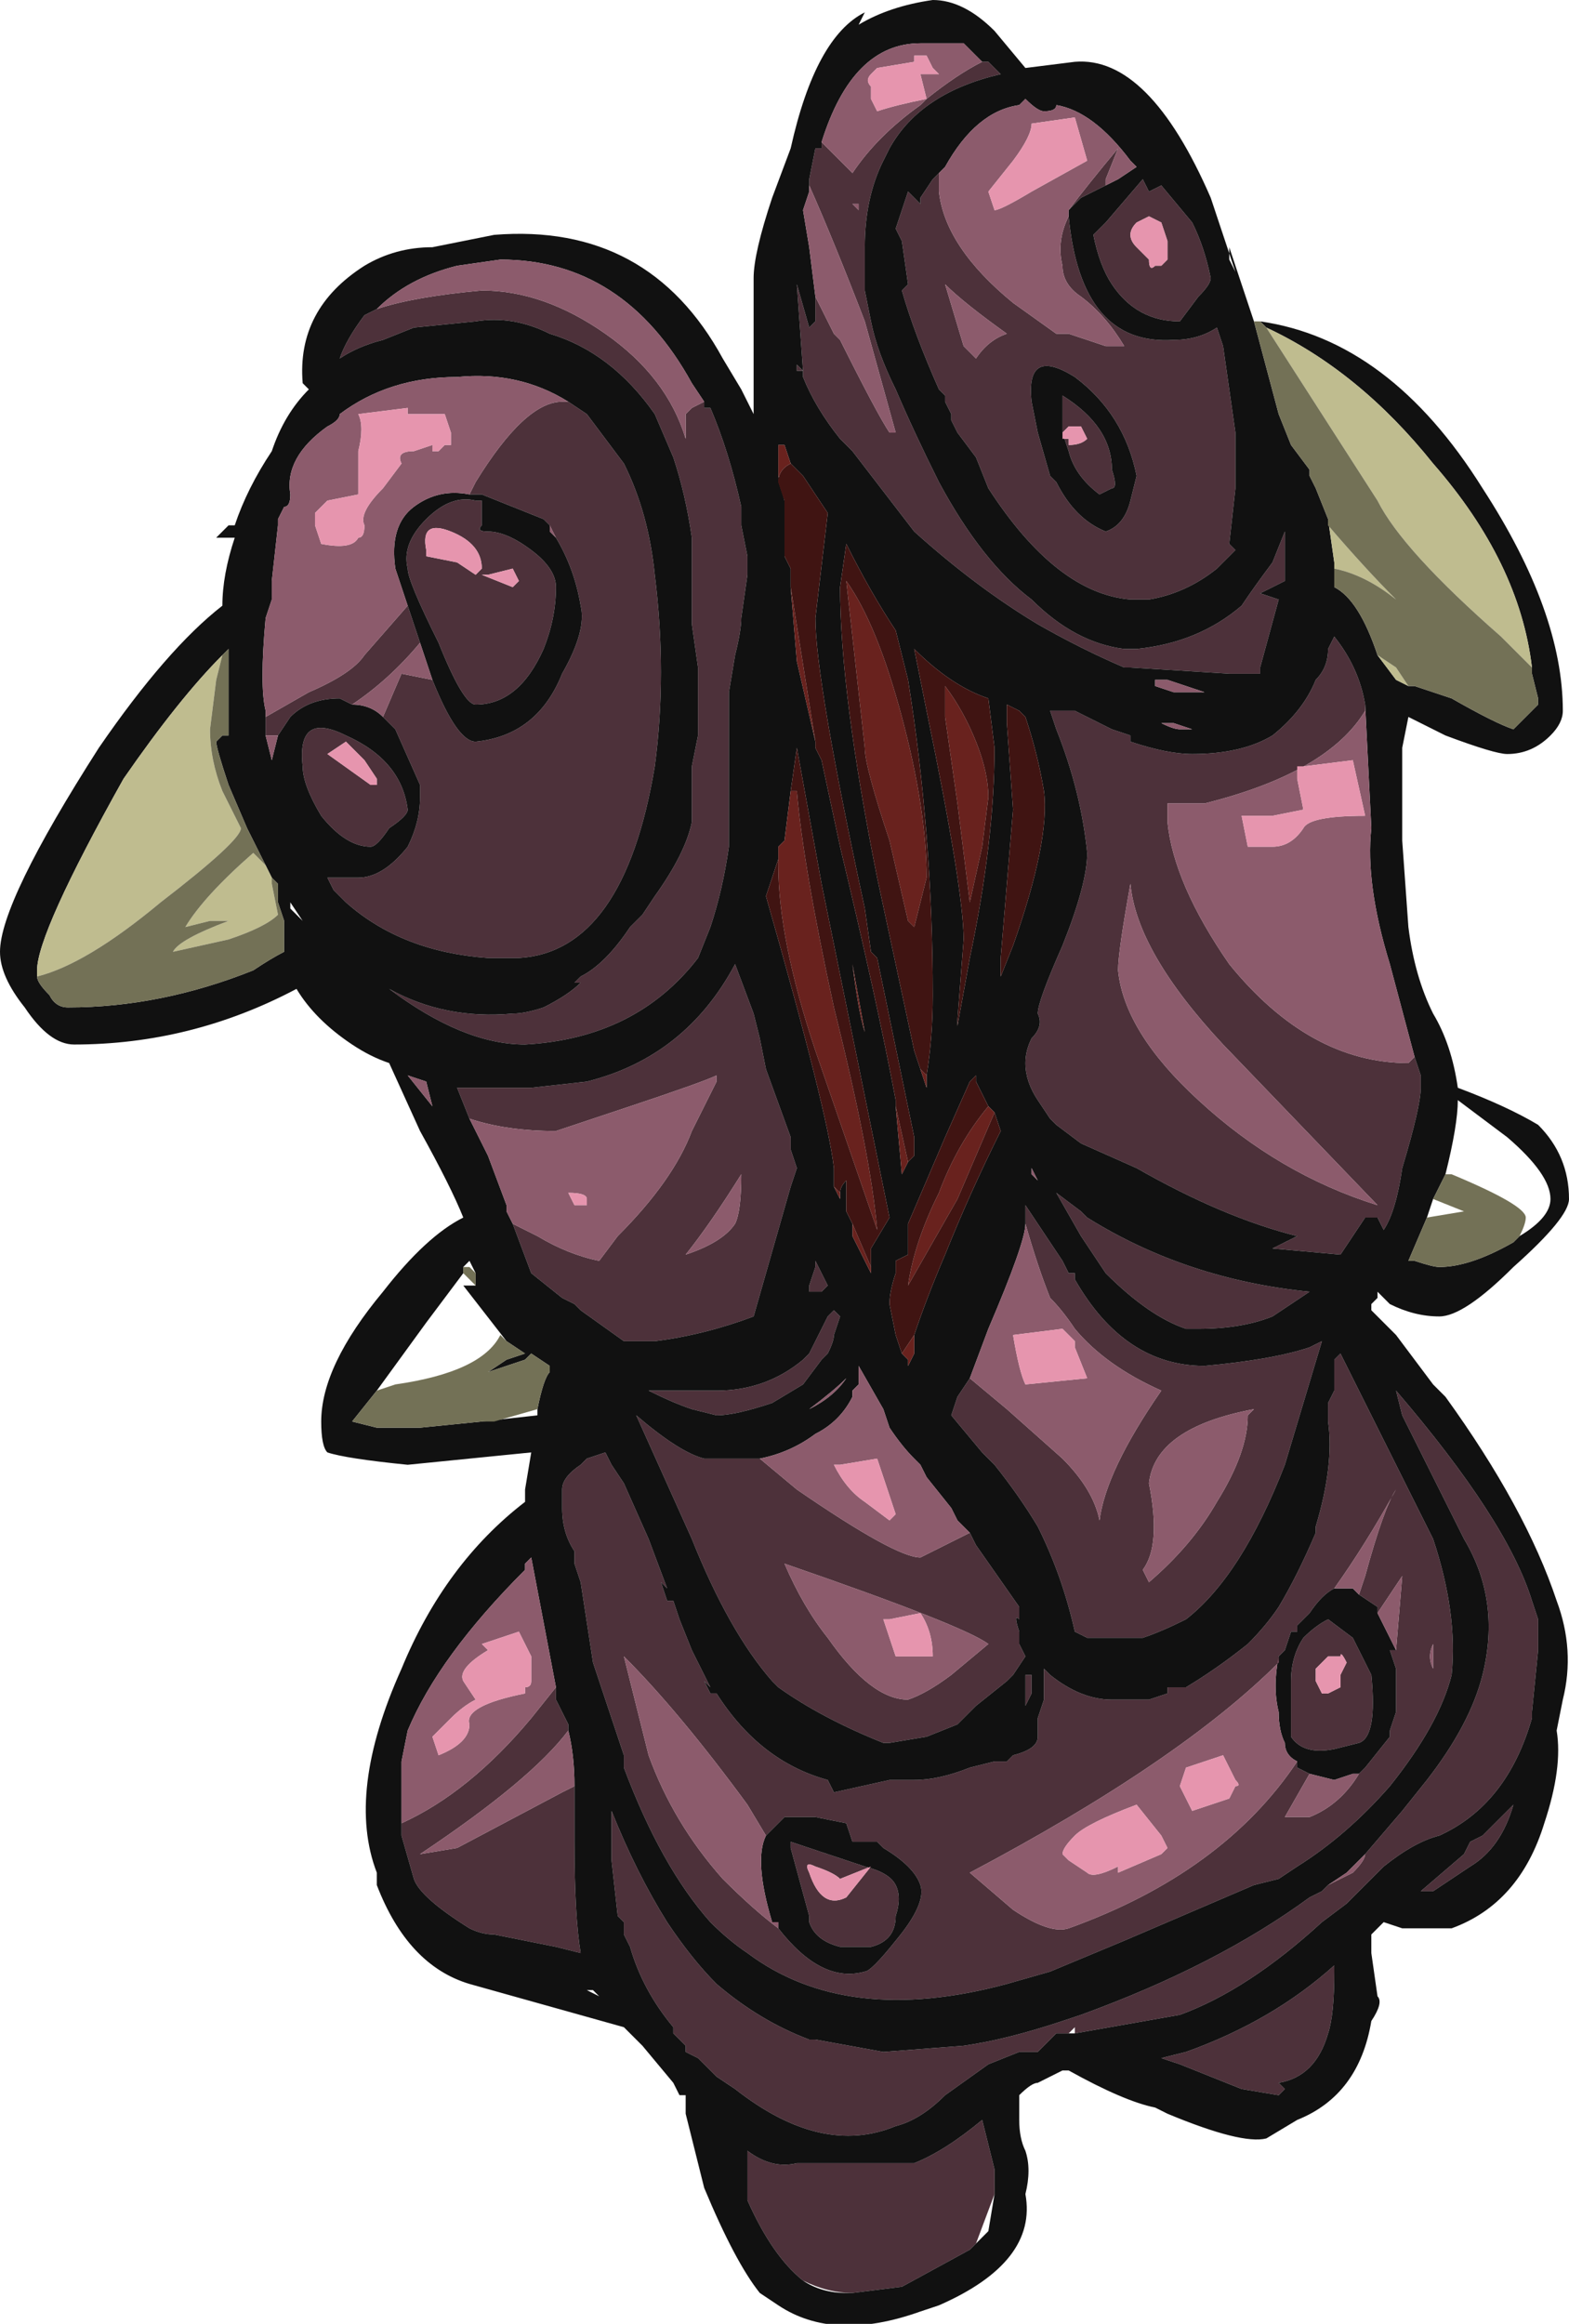 <?xml version="1.0" encoding="UTF-8" standalone="no"?>
<svg xmlns:ffdec="https://www.free-decompiler.com/flash" xmlns:xlink="http://www.w3.org/1999/xlink" ffdec:objectType="shape" height="18.8px" width="12.7px" xmlns="http://www.w3.org/2000/svg">
  <g transform="matrix(1.0, 0.0, 0.0, 1.0, 6.8, 16.8)">
    <path d="M0.85 -15.45 L0.8 -15.4 0.8 -15.25 Q0.85 -14.8 1.4 -14.35 L1.75 -14.1 1.85 -14.1 2.15 -14.0 2.3 -14.0 Q2.15 -14.25 1.95 -14.4 1.8 -14.5 1.8 -14.65 1.75 -14.85 1.85 -15.05 1.95 -14.0 2.7 -14.05 2.9 -14.05 3.05 -14.15 L3.1 -14.0 3.2 -13.3 3.2 -12.85 3.15 -12.4 3.2 -12.35 3.05 -12.2 Q2.8 -12.0 2.5 -11.95 L2.35 -11.95 Q1.75 -12.0 1.2 -12.85 L1.1 -13.1 0.95 -13.3 0.9 -13.4 0.9 -13.45 0.85 -13.55 0.85 -13.6 0.8 -13.65 Q0.6 -14.1 0.5 -14.45 L0.55 -14.5 0.5 -14.85 0.45 -14.95 0.55 -15.25 Q0.6 -15.2 0.65 -15.15 L0.65 -15.2 0.75 -15.35 0.85 -15.45 M1.85 -15.1 Q2.0 -15.3 2.25 -15.6 L2.15 -15.35 2.15 -15.3 1.95 -15.2 1.85 -15.1 M0.7 -16.0 Q0.95 -16.2 1.15 -16.3 L1.2 -16.3 1.3 -16.2 Q0.65 -16.05 0.4 -15.6 L0.35 -15.5 Q0.2 -15.2 0.2 -14.8 L0.2 -14.45 0.25 -14.2 Q0.3 -13.95 0.45 -13.65 0.6 -13.3 0.8 -12.9 1.15 -12.25 1.55 -11.95 1.9 -11.6 2.3 -11.55 L2.4 -11.55 Q2.9 -11.6 3.25 -11.9 3.35 -12.05 3.5 -12.25 L3.6 -12.5 3.6 -12.1 3.4 -12.0 3.55 -11.95 3.4 -11.4 3.4 -11.35 3.15 -11.35 2.35 -11.4 2.3 -11.4 Q1.95 -11.55 1.6 -11.75 1.1 -12.05 0.6 -12.5 L0.1 -13.15 0.0 -13.25 Q-0.2 -13.5 -0.3 -13.75 L-0.3 -13.8 -0.35 -13.8 -0.35 -13.85 -0.3 -13.8 -0.35 -14.5 -0.25 -14.15 -0.2 -14.2 -0.2 -14.4 -0.05 -14.1 0.0 -14.05 Q0.3 -13.45 0.4 -13.3 L0.45 -13.3 0.2 -14.2 Q-0.05 -14.85 -0.25 -15.3 L-0.25 -15.35 -0.2 -15.6 -0.15 -15.6 -0.15 -15.65 0.1 -15.4 Q0.3 -15.7 0.65 -15.95 L0.7 -16.0 M0.1 -15.15 L0.15 -15.1 0.15 -15.15 0.1 -15.15 M2.45 -15.35 L2.5 -15.25 2.6 -15.3 2.85 -15.0 Q2.95 -14.8 3.0 -14.55 3.0 -14.5 2.9 -14.4 L2.75 -14.2 Q2.4 -14.2 2.2 -14.5 2.1 -14.65 2.05 -14.9 L2.15 -15.0 2.45 -15.35 M2.65 -14.75 L2.65 -14.85 2.6 -15.0 2.5 -15.05 2.4 -15.0 Q2.35 -14.95 2.35 -14.9 2.35 -14.85 2.4 -14.8 L2.5 -14.7 Q2.5 -14.6 2.55 -14.65 L2.6 -14.65 2.65 -14.7 2.65 -14.75 M4.65 -8.25 L4.7 -8.1 4.7 -8.0 Q4.7 -7.85 4.55 -7.35 4.5 -7.0 4.4 -6.85 L4.35 -6.95 4.25 -6.95 4.05 -6.65 3.5 -6.7 3.6 -6.75 Q3.8 -6.85 3.7 -6.8 3.1 -6.95 2.4 -7.35 L1.95 -7.55 1.75 -7.7 1.7 -7.75 1.6 -7.9 Q1.5 -8.05 1.5 -8.2 1.5 -8.3 1.55 -8.4 1.65 -8.5 1.6 -8.6 1.6 -8.7 1.8 -9.15 2.0 -9.65 2.0 -9.9 1.95 -10.4 1.75 -10.9 L1.7 -11.05 1.9 -11.05 2.2 -10.9 2.35 -10.85 2.35 -10.8 Q2.65 -10.7 2.85 -10.7 3.25 -10.7 3.5 -10.85 3.75 -11.05 3.85 -11.3 3.95 -11.4 3.95 -11.55 L4.0 -11.65 Q4.2 -11.4 4.25 -11.1 L4.25 -11.05 Q3.95 -10.55 2.95 -10.3 L2.65 -10.3 Q2.65 -10.25 2.65 -10.15 2.7 -9.65 3.15 -9.0 3.8 -8.2 4.6 -8.2 L4.65 -8.25 M1.8 -13.3 L1.8 -13.6 Q2.2 -13.35 2.2 -13.0 2.25 -12.85 2.2 -12.85 L2.1 -12.8 Q1.9 -12.95 1.85 -13.15 L1.8 -13.3 1.8 -13.25 1.85 -13.25 1.85 -13.2 Q1.95 -13.2 2.0 -13.25 L1.95 -13.35 1.85 -13.35 1.8 -13.3 M1.55 -13.55 L1.6 -13.3 1.7 -12.95 1.75 -12.9 Q1.9 -12.6 2.15 -12.5 2.3 -12.55 2.35 -12.75 L2.4 -12.95 Q2.3 -13.45 1.9 -13.75 1.5 -14.0 1.55 -13.55 M1.35 -14.1 Q1.0 -14.35 0.85 -14.5 L1.0 -14.0 1.1 -13.9 Q1.2 -14.05 1.35 -14.1 M2.25 -8.95 Q2.3 -8.45 2.9 -7.9 3.55 -7.3 4.35 -7.05 L3.1 -8.35 Q2.4 -9.1 2.35 -9.65 2.25 -9.1 2.25 -8.95 M4.25 -1.8 L4.55 -2.15 4.75 -2.4 Q5.1 -2.85 5.2 -3.25 5.35 -3.85 5.05 -4.35 L4.55 -5.35 4.5 -5.55 Q5.4 -4.5 5.6 -3.85 L5.65 -3.7 5.65 -3.45 5.6 -2.95 5.6 -2.9 Q5.4 -2.2 4.85 -1.95 4.65 -1.9 4.4 -1.7 L4.1 -1.4 3.9 -1.25 Q3.3 -0.7 2.75 -0.5 L1.9 -0.35 1.9 -0.4 1.85 -0.35 1.75 -0.35 1.6 -0.2 1.45 -0.2 1.2 -0.1 0.85 0.15 Q0.65 0.35 0.45 0.4 -0.15 0.65 -0.85 0.1 L-1.0 0.0 -1.15 -0.15 -1.25 -0.2 -1.25 -0.25 -1.35 -0.35 -1.35 -0.4 Q-1.6 -0.7 -1.7 -1.05 L-1.75 -1.15 -1.75 -1.25 -1.8 -1.3 -1.85 -1.75 -1.85 -2.15 Q-1.65 -1.65 -1.4 -1.25 -1.2 -0.95 -1.0 -0.75 -0.65 -0.45 -0.25 -0.3 L-0.2 -0.3 0.35 -0.2 1.0 -0.25 Q1.35 -0.3 1.8 -0.45 L1.95 -0.5 Q3.05 -0.9 3.8 -1.45 L3.9 -1.5 3.95 -1.55 4.15 -1.65 Q4.25 -1.75 4.25 -1.8 M3.35 -5.4 Q2.55 -5.25 2.5 -4.8 2.6 -4.3 2.45 -4.1 L2.5 -4.0 Q2.85 -4.3 3.05 -4.65 3.3 -5.05 3.3 -5.35 L3.35 -5.4 M3.5 -6.15 Q3.25 -6.05 2.9 -6.05 L2.8 -6.05 Q2.5 -6.15 2.15 -6.5 L1.95 -6.8 1.75 -7.15 1.95 -7.0 2.0 -6.95 Q2.8 -6.45 3.8 -6.35 L3.5 -6.15 M2.5 -3.05 L2.65 -3.1 2.65 -3.15 2.8 -3.15 Q3.05 -3.3 3.3 -3.5 3.45 -3.65 3.55 -3.8 3.7 -4.05 3.85 -4.4 L3.85 -4.45 Q4.0 -4.95 3.95 -5.3 L3.95 -5.45 4.0 -5.55 4.0 -5.8 4.05 -5.85 4.8 -4.35 Q5.0 -3.75 4.95 -3.25 4.85 -2.85 4.45 -2.35 4.1 -1.95 3.7 -1.7 L3.55 -1.6 3.35 -1.55 2.3 -1.1 1.7 -0.85 1.35 -0.75 Q0.05 -0.4 -0.75 -1.0 -0.9 -1.1 -1.05 -1.25 -1.45 -1.7 -1.75 -2.5 L-1.75 -2.6 -2.0 -3.35 -2.1 -4.0 -2.15 -4.15 -2.15 -4.25 Q-2.25 -4.4 -2.25 -4.6 L-2.25 -4.75 Q-2.25 -4.85 -2.1 -4.95 L-2.05 -5.0 -1.9 -5.05 -1.85 -4.95 -1.75 -4.8 -1.55 -4.35 -1.4 -3.95 -1.45 -4.0 -1.4 -3.85 -1.35 -3.85 -1.3 -3.7 -1.2 -3.45 -1.05 -3.15 -1.1 -3.2 -1.05 -3.1 -1.0 -3.1 Q-0.65 -2.55 -0.1 -2.4 L-0.05 -2.3 0.4 -2.4 0.6 -2.4 Q0.8 -2.4 1.05 -2.5 L1.25 -2.55 1.3 -2.55 1.35 -2.55 1.4 -2.6 Q1.6 -2.65 1.6 -2.75 L1.6 -2.9 1.65 -3.05 1.65 -3.3 1.7 -3.25 Q1.95 -3.05 2.2 -3.05 L2.45 -3.05 2.5 -3.05 M1.5 -6.9 L1.5 -7.05 1.8 -6.6 1.85 -6.5 1.9 -6.5 1.9 -6.45 Q2.3 -5.75 2.95 -5.75 3.5 -5.8 3.8 -5.9 L3.9 -5.95 3.6 -4.95 Q3.25 -4.05 2.8 -3.7 2.6 -3.6 2.45 -3.55 L2.0 -3.55 1.9 -3.6 Q1.8 -4.05 1.6 -4.45 1.45 -4.7 1.25 -4.95 L1.15 -5.05 0.9 -5.35 0.95 -5.5 1.05 -5.65 1.35 -5.4 1.8 -5.0 Q2.05 -4.75 2.1 -4.5 2.15 -4.9 2.6 -5.55 2.15 -5.75 1.9 -6.05 1.8 -6.2 1.7 -6.3 1.6 -6.55 1.5 -6.9 M4.0 -3.95 Q3.9 -3.9 3.8 -3.75 L3.7 -3.65 3.7 -3.6 3.65 -3.6 3.6 -3.45 3.55 -3.4 3.55 -3.35 Q2.75 -2.55 1.05 -1.65 L1.4 -1.35 Q1.7 -1.15 1.85 -1.2 3.1 -1.65 3.7 -2.55 L3.7 -2.5 3.8 -2.45 3.6 -2.1 3.8 -2.1 Q4.05 -2.2 4.2 -2.45 L4.25 -2.5 4.45 -2.75 4.45 -2.8 4.5 -2.95 4.5 -3.3 4.45 -3.45 4.5 -3.45 4.55 -4.05 4.35 -3.75 4.35 -3.8 4.2 -3.9 4.25 -4.05 Q4.4 -4.6 4.5 -4.75 4.25 -4.3 4.0 -3.95 M-0.65 -5.0 L-0.35 -4.75 Q0.45 -4.2 0.65 -4.2 L1.05 -4.4 1.1 -4.3 1.45 -3.8 1.45 -3.7 Q1.4 -3.75 1.45 -3.6 L1.45 -3.5 1.5 -3.4 1.4 -3.25 1.35 -3.2 1.1 -3.0 0.95 -2.85 0.7 -2.75 0.4 -2.7 0.35 -2.7 Q-0.15 -2.9 -0.5 -3.15 L-0.55 -3.2 Q-0.9 -3.6 -1.2 -4.35 L-1.65 -5.35 Q-1.3 -5.05 -1.1 -5.0 L-0.65 -5.0 M1.55 -3.25 L1.55 -3.1 1.5 -3.0 1.5 -3.25 1.55 -3.25 M1.2 -3.5 Q1.0 -3.65 -0.45 -4.15 -0.3 -3.8 -0.1 -3.55 0.25 -3.05 0.55 -3.05 0.7 -3.1 0.9 -3.25 L1.2 -3.5 M-0.5 -1.2 Q-0.15 -0.75 0.2 -0.85 0.25 -0.85 0.45 -1.1 0.7 -1.4 0.65 -1.55 0.6 -1.7 0.35 -1.85 L0.3 -1.9 0.1 -1.9 0.05 -2.05 -0.2 -2.1 -0.45 -2.1 -0.6 -1.95 -0.75 -2.2 Q-1.3 -2.95 -1.75 -3.4 L-1.55 -2.6 Q-1.35 -2.05 -0.95 -1.6 -0.7 -1.35 -0.5 -1.2 M0.05 -1.45 L0.25 -1.7 0.0 -1.6 Q-0.05 -1.65 -0.2 -1.7 -0.3 -1.75 -0.25 -1.65 -0.15 -1.35 0.05 -1.45 M2.6 -0.15 L2.8 -0.2 Q3.5 -0.45 4.0 -0.9 L4.0 -0.85 Q4.0 -0.5 3.95 -0.35 3.85 0.0 3.55 0.05 L3.6 0.1 3.55 0.15 3.25 0.1 Q3.0 0.0 2.75 -0.1 L2.6 -0.15 M0.45 -1.3 Q0.45 -1.1 0.25 -1.05 L0.0 -1.05 Q-0.2 -1.1 -0.25 -1.25 L-0.25 -1.3 -0.4 -1.85 -0.4 -1.9 0.2 -1.7 Q0.4 -1.65 0.45 -1.55 0.5 -1.45 0.45 -1.3 M4.8 -3.5 Q4.75 -3.4 4.8 -3.3 L4.8 -3.5 M4.15 -3.55 L4.3 -3.25 Q4.35 -2.75 4.2 -2.7 L4.0 -2.65 Q3.75 -2.6 3.65 -2.75 3.65 -2.9 3.65 -3.0 L3.65 -3.2 Q3.65 -3.4 3.75 -3.55 3.85 -3.65 3.95 -3.7 L4.15 -3.55 M5.2 -1.95 L5.45 -2.2 Q5.35 -1.85 5.1 -1.7 4.95 -1.6 4.8 -1.5 L4.7 -1.5 5.05 -1.8 5.1 -1.9 5.2 -1.95 M4.1 -3.35 Q4.05 -3.45 4.05 -3.4 L3.95 -3.4 3.85 -3.3 Q3.85 -3.25 3.85 -3.2 L3.9 -3.1 3.95 -3.1 4.05 -3.15 4.05 -3.25 4.1 -3.35 M-0.3 1.65 Q-0.55 1.45 -0.75 1.0 L-0.75 0.6 Q-0.55 0.75 -0.35 0.7 L0.6 0.7 Q0.85 0.6 1.15 0.35 L1.25 0.75 1.25 0.95 1.1 1.35 1.05 1.4 0.5 1.7 0.1 1.75 Q-0.1 1.75 -0.3 1.65 M-3.75 -14.3 Q-3.45 -14.4 -2.9 -14.45 -2.4 -14.45 -1.9 -14.1 -1.4 -13.75 -1.25 -13.25 L-1.25 -13.45 -1.2 -13.5 -1.1 -13.55 -1.1 -13.5 -1.05 -13.5 Q-0.9 -13.15 -0.8 -12.7 L-0.8 -12.55 -0.75 -12.3 -0.75 -12.15 -0.8 -11.8 Q-0.8 -11.7 -0.85 -11.5 L-0.9 -11.2 -0.9 -10.4 Q-0.9 -10.15 -0.9 -9.95 -0.95 -9.6 -1.05 -9.3 L-1.15 -9.05 Q-1.65 -8.4 -2.55 -8.35 -3.05 -8.35 -3.65 -8.8 -3.2 -8.55 -2.65 -8.6 -2.55 -8.6 -2.4 -8.65 -2.2 -8.75 -2.1 -8.85 L-2.15 -8.85 -2.1 -8.9 Q-1.9 -9.0 -1.7 -9.3 L-1.6 -9.4 -1.5 -9.55 Q-1.25 -9.9 -1.2 -10.15 L-1.2 -10.25 Q-1.2 -10.4 -1.2 -10.6 L-1.15 -10.85 -1.15 -11.4 -1.2 -11.75 -1.2 -12.45 Q-1.25 -12.8 -1.35 -13.1 L-1.5 -13.45 Q-1.85 -13.95 -2.35 -14.1 -2.65 -14.25 -2.95 -14.2 L-3.45 -14.15 -3.7 -14.05 Q-3.9 -14.0 -4.05 -13.9 -4.0 -14.05 -3.85 -14.25 L-3.75 -14.3 M-3.0 -12.8 L-2.95 -12.9 Q-2.55 -13.55 -2.25 -13.55 L-2.2 -13.55 -2.05 -13.45 Q-1.9 -13.25 -1.75 -13.05 -1.55 -12.65 -1.5 -12.15 -1.4 -11.35 -1.5 -10.6 -1.75 -9.1 -2.6 -9.05 L-2.85 -9.05 Q-3.55 -9.1 -4.0 -9.5 L-4.1 -9.6 -4.15 -9.7 -3.9 -9.7 Q-3.7 -9.7 -3.5 -9.95 -3.4 -10.15 -3.4 -10.35 L-3.4 -10.45 -3.6 -10.9 -3.7 -11.0 -3.55 -11.35 -3.3 -11.3 Q-3.1 -10.8 -2.95 -10.8 -2.45 -10.85 -2.25 -11.35 -2.05 -11.7 -2.1 -11.9 -2.15 -12.2 -2.3 -12.45 L-2.35 -12.55 -2.35 -12.5 -2.35 -12.55 -2.4 -12.6 -2.9 -12.8 -3.0 -12.8 M-4.65 -11.0 L-4.3 -11.2 Q-3.95 -11.35 -3.85 -11.5 L-3.5 -11.9 -3.45 -11.75 -3.4 -11.6 Q-3.65 -11.3 -3.95 -11.1 L-4.05 -11.15 Q-4.3 -11.15 -4.45 -11.0 L-4.55 -10.85 -4.65 -10.85 -4.65 -11.0 M-2.9 -12.75 L-2.9 -12.7 -2.9 -12.55 Q-2.95 -12.5 -2.85 -12.5 -2.7 -12.5 -2.5 -12.35 -2.3 -12.2 -2.3 -12.05 -2.3 -11.8 -2.4 -11.55 -2.6 -11.1 -2.95 -11.1 -3.05 -11.1 -3.25 -11.6 -3.5 -12.1 -3.5 -12.2 -3.55 -12.4 -3.35 -12.6 -3.15 -12.8 -2.95 -12.75 L-2.9 -12.75 M-2.6 -12.1 L-2.65 -12.2 -2.85 -12.15 -2.9 -12.15 -2.65 -12.05 -2.6 -12.1 M-3.85 -10.65 L-4.0 -10.8 -4.15 -10.7 -3.8 -10.45 -3.75 -10.45 -3.75 -10.5 -3.85 -10.65 M-3.1 -12.25 L-2.95 -12.15 -2.9 -12.2 Q-2.9 -12.4 -3.15 -12.5 -3.4 -12.6 -3.35 -12.35 L-3.35 -12.3 -3.1 -12.25 M-3.65 -10.1 Q-3.75 -9.95 -3.8 -9.95 -4.0 -9.95 -4.2 -10.2 -4.35 -10.45 -4.35 -10.6 -4.4 -11.05 -4.0 -10.85 -3.55 -10.65 -3.5 -10.25 -3.5 -10.2 -3.65 -10.1 M-3.0 -7.75 L-3.1 -8.0 -2.5 -8.0 -2.05 -8.05 Q-1.25 -8.25 -0.85 -9.0 L-0.7 -8.6 -0.65 -8.4 -0.6 -8.15 -0.4 -7.6 -0.4 -7.5 -0.35 -7.35 -0.4 -7.2 -0.7 -6.15 Q-1.1 -6.0 -1.5 -5.95 L-1.75 -5.95 -2.1 -6.2 -2.15 -6.25 -2.25 -6.3 -2.5 -6.5 -2.65 -6.9 -2.45 -6.8 Q-2.2 -6.65 -1.95 -6.6 L-1.8 -6.8 Q-1.35 -7.25 -1.2 -7.65 L-1.0 -8.05 -1.0 -8.1 Q-1.1 -8.05 -1.7 -7.85 L-2.3 -7.65 Q-2.7 -7.65 -3.0 -7.75 M-0.8 -7.3 Q-1.05 -6.9 -1.25 -6.65 -0.95 -6.75 -0.85 -6.9 -0.8 -7.0 -0.8 -7.3 M-1.25 -5.55 L-1.0 -5.55 Q-0.6 -5.55 -0.3 -5.8 L-0.25 -5.85 -0.1 -6.15 -0.05 -6.2 0.0 -6.15 -0.05 -6.0 Q-0.05 -5.95 -0.1 -5.85 L-0.15 -5.8 -0.3 -5.6 -0.55 -5.45 Q-0.85 -5.35 -1.0 -5.35 L-1.2 -5.4 Q-1.35 -5.45 -1.55 -5.55 L-1.25 -5.55 M-0.25 -6.3 L-0.25 -6.4 -0.2 -6.55 -0.2 -6.6 -0.1 -6.4 -0.15 -6.35 -0.25 -6.35 -0.25 -6.3 M-3.55 -2.05 Q-3.0 -2.3 -2.5 -2.9 L-2.3 -3.15 -2.3 -3.05 -2.2 -2.85 -2.2 -2.8 Q-2.5 -2.4 -3.4 -1.8 L-3.1 -1.85 -2.25 -2.3 -2.15 -2.35 -2.15 -1.9 Q-2.15 -1.3 -2.1 -1.0 L-2.3 -1.05 -2.8 -1.15 Q-2.9 -1.15 -3.0 -1.2 -3.4 -1.45 -3.45 -1.6 L-3.55 -1.95 -3.55 -2.05" fill="#4d313a" fill-rule="evenodd" stroke="none"/>
    <path d="M2.15 -15.3 L2.25 -15.35 2.4 -15.45 2.35 -15.5 Q2.05 -15.9 1.75 -15.95 1.75 -15.9 1.65 -15.9 1.6 -15.9 1.5 -16.0 L1.45 -15.95 Q1.1 -15.9 0.85 -15.45 L0.75 -15.35 0.65 -15.2 0.65 -15.15 Q0.6 -15.2 0.55 -15.25 L0.45 -14.95 0.5 -14.85 0.55 -14.5 0.5 -14.45 Q0.6 -14.1 0.8 -13.65 L0.85 -13.6 0.85 -13.55 0.9 -13.45 0.9 -13.4 0.95 -13.3 1.1 -13.1 1.2 -12.85 Q1.75 -12.0 2.35 -11.95 L2.5 -11.95 Q2.8 -12.0 3.05 -12.2 L3.2 -12.35 3.15 -12.4 3.2 -12.85 3.2 -13.3 3.1 -14.0 3.05 -14.15 Q2.9 -14.05 2.7 -14.05 1.95 -14.0 1.85 -15.05 L1.85 -15.1 1.95 -15.2 2.15 -15.3 M1.9 -16.3 Q2.5 -16.35 3.0 -15.2 L3.2 -14.6 3.15 -14.7 3.15 -14.8 3.35 -14.2 3.4 -14.2 Q4.45 -14.05 5.2 -12.85 5.85 -11.85 5.85 -11.05 5.85 -10.95 5.75 -10.85 5.6 -10.7 5.4 -10.7 5.3 -10.7 4.9 -10.85 L4.6 -11.0 4.55 -10.75 4.55 -10.0 4.6 -9.3 Q4.65 -8.9 4.8 -8.6 4.95 -8.35 5.0 -8.0 5.4 -7.85 5.65 -7.7 5.9 -7.45 5.9 -7.1 5.9 -6.95 5.45 -6.55 5.05 -6.15 4.85 -6.15 4.65 -6.15 4.45 -6.25 L4.35 -6.35 4.35 -6.3 4.3 -6.25 4.3 -6.2 4.5 -6.0 4.8 -5.6 4.9 -5.5 Q5.55 -4.6 5.8 -3.85 5.95 -3.45 5.85 -3.05 L5.8 -2.8 Q5.85 -2.5 5.7 -2.05 5.5 -1.4 4.95 -1.2 L4.55 -1.2 4.4 -1.25 4.3 -1.15 4.3 -1.0 4.35 -0.65 Q4.4 -0.6 4.3 -0.45 4.2 0.15 3.7 0.35 L3.45 0.5 Q3.25 0.55 2.65 0.3 L2.55 0.25 Q2.3 0.2 1.85 -0.05 L1.8 -0.05 1.6 0.05 Q1.55 0.05 1.45 0.15 L1.45 0.35 Q1.45 0.5 1.5 0.6 1.55 0.75 1.5 0.95 1.6 1.5 0.8 1.85 L0.65 1.9 Q-0.05 2.15 -0.5 1.85 L-0.65 1.75 Q-0.85 1.5 -1.1 0.9 L-1.25 0.3 -1.25 0.15 -1.3 0.15 -1.35 0.05 -1.6 -0.25 -1.75 -0.4 -3.0 -0.75 Q-3.5 -0.9 -3.75 -1.55 L-3.75 -1.65 Q-4.0 -2.3 -3.55 -3.3 -3.2 -4.15 -2.55 -4.65 L-2.55 -4.75 -2.5 -5.05 -3.5 -4.95 Q-4.0 -5.0 -4.15 -5.05 -4.2 -5.1 -4.2 -5.3 -4.2 -5.75 -3.7 -6.35 -3.35 -6.8 -3.05 -6.95 -3.15 -7.2 -3.4 -7.65 L-3.65 -8.2 Q-3.8 -8.25 -3.95 -8.35 -4.25 -8.55 -4.4 -8.8 -5.25 -8.35 -6.2 -8.35 -6.4 -8.35 -6.6 -8.65 -6.8 -8.9 -6.8 -9.1 -6.8 -9.5 -6.0 -10.75 -5.45 -11.55 -5.0 -11.9 -5.0 -12.15 -4.9 -12.45 L-5.05 -12.45 -4.95 -12.55 -4.9 -12.55 Q-4.8 -12.85 -4.6 -13.15 -4.5 -13.45 -4.3 -13.65 L-4.35 -13.7 Q-4.4 -14.3 -3.85 -14.65 -3.6 -14.8 -3.3 -14.8 L-2.8 -14.9 Q-1.55 -15.0 -0.95 -13.9 L-0.8 -13.65 -0.7 -13.45 -0.7 -14.55 Q-0.7 -14.75 -0.55 -15.2 L-0.4 -15.6 Q-0.2 -16.5 0.2 -16.7 L0.15 -16.6 Q0.4 -16.75 0.75 -16.8 1.0 -16.8 1.25 -16.55 L1.5 -16.25 1.9 -16.3 M1.15 -16.3 Q1.05 -16.4 1.0 -16.45 L0.65 -16.45 Q0.1 -16.45 -0.15 -15.65 L-0.15 -15.6 -0.2 -15.6 -0.25 -15.35 -0.25 -15.25 -0.3 -15.1 -0.25 -14.8 -0.2 -14.4 -0.2 -14.2 -0.25 -14.15 -0.35 -14.5 -0.3 -13.8 -0.35 -13.85 -0.35 -13.8 -0.3 -13.8 -0.3 -13.75 Q-0.2 -13.5 0.0 -13.25 L0.1 -13.15 0.6 -12.5 Q1.1 -12.05 1.6 -11.75 1.95 -11.55 2.3 -11.4 L2.35 -11.4 3.15 -11.35 3.4 -11.35 3.4 -11.4 3.55 -11.95 3.4 -12.0 3.6 -12.1 3.6 -12.5 3.5 -12.25 Q3.35 -12.05 3.25 -11.9 2.9 -11.6 2.4 -11.55 L2.3 -11.55 Q1.9 -11.6 1.55 -11.95 1.15 -12.25 0.8 -12.9 0.6 -13.3 0.45 -13.65 0.3 -13.95 0.25 -14.2 L0.2 -14.45 0.2 -14.8 Q0.2 -15.2 0.35 -15.5 L0.4 -15.6 Q0.65 -16.05 1.3 -16.2 L1.2 -16.3 1.15 -16.3 M2.45 -15.35 L2.15 -15.0 2.05 -14.9 Q2.1 -14.65 2.2 -14.5 2.4 -14.2 2.75 -14.2 L2.9 -14.4 Q3.0 -14.5 3.0 -14.55 2.95 -14.8 2.85 -15.0 L2.6 -15.3 2.5 -15.25 2.45 -15.35 M3.45 -14.15 L3.4 -14.2 3.35 -14.2 3.55 -13.45 3.65 -13.2 3.8 -13.0 3.8 -12.95 3.85 -12.85 3.95 -12.6 4.0 -12.25 4.0 -12.2 4.0 -12.05 Q4.2 -11.95 4.35 -11.5 L4.5 -11.3 4.6 -11.25 4.65 -11.25 4.95 -11.15 Q5.3 -10.95 5.45 -10.9 L5.65 -11.1 5.65 -11.15 5.6 -11.35 5.6 -11.4 Q5.5 -12.25 4.8 -13.05 4.2 -13.8 3.45 -14.15 M4.25 -11.1 Q4.2 -11.4 4.0 -11.65 L3.95 -11.55 Q3.95 -11.4 3.85 -11.3 3.75 -11.05 3.5 -10.85 3.25 -10.7 2.85 -10.7 2.65 -10.7 2.35 -10.8 L2.35 -10.85 2.2 -10.9 1.9 -11.05 1.7 -11.05 1.75 -10.9 Q1.95 -10.4 2.0 -9.9 2.0 -9.65 1.8 -9.15 1.6 -8.7 1.6 -8.6 1.65 -8.5 1.55 -8.4 1.5 -8.3 1.5 -8.2 1.5 -8.05 1.6 -7.9 L1.7 -7.75 1.75 -7.7 1.95 -7.55 2.4 -7.35 Q3.1 -6.95 3.7 -6.8 3.8 -6.85 3.6 -6.75 L3.5 -6.7 4.05 -6.65 4.25 -6.95 4.35 -6.95 4.4 -6.85 Q4.5 -7.0 4.55 -7.35 4.7 -7.85 4.7 -8.0 L4.7 -8.1 4.65 -8.25 4.45 -9.0 Q4.25 -9.65 4.3 -10.1 L4.25 -11.1 M1.55 -13.55 Q1.5 -14.0 1.9 -13.75 2.3 -13.45 2.4 -12.95 L2.35 -12.75 Q2.3 -12.55 2.15 -12.5 1.9 -12.6 1.75 -12.9 L1.7 -12.95 1.6 -13.3 1.55 -13.55 M1.8 -13.3 L1.85 -13.15 Q1.9 -12.95 2.1 -12.8 L2.2 -12.85 Q2.25 -12.85 2.2 -13.0 2.2 -13.35 1.8 -13.6 L1.8 -13.3 M1.35 -10.95 L1.4 -10.25 1.3 -9.05 1.3 -8.9 1.4 -9.15 Q1.7 -10.0 1.65 -10.4 1.6 -10.7 1.5 -11.0 L1.45 -11.05 1.35 -11.1 1.35 -10.95 M0.95 -8.5 L1.05 -9.05 Q1.25 -10.0 1.25 -10.75 L1.2 -11.15 Q0.9 -11.25 0.6 -11.55 L0.7 -11.05 Q1.0 -9.6 1.0 -9.2 L0.95 -8.55 0.95 -8.5 M0.7 -8.1 Q0.75 -8.4 0.75 -8.75 0.75 -10.05 0.55 -11.3 L0.45 -11.7 Q0.25 -12.0 0.05 -12.4 L0.0 -12.05 Q0.0 -11.2 0.3 -9.7 L0.6 -8.3 0.65 -8.15 0.7 -8.0 0.7 -8.1 M2.7 -11.2 L2.95 -11.2 2.65 -11.3 2.55 -11.3 2.55 -11.25 2.7 -11.2 M2.85 -10.9 L2.7 -10.95 2.6 -10.95 Q2.7 -10.9 2.75 -10.9 L2.85 -10.9 M0.55 -7.4 L0.6 -7.45 0.6 -7.6 0.3 -9.05 0.25 -9.1 0.2 -9.45 Q-0.2 -11.3 -0.2 -11.8 L-0.1 -12.65 -0.3 -12.95 -0.4 -13.05 -0.45 -13.2 -0.5 -13.2 -0.5 -12.95 -0.45 -12.75 -0.45 -12.3 -0.4 -12.2 -0.4 -12.05 -0.35 -11.45 -0.2 -10.8 -0.2 -10.75 -0.15 -10.65 0.0 -9.95 Q0.3 -8.7 0.45 -7.9 L0.45 -7.85 0.5 -7.3 0.55 -7.4 M0.1 -9.0 Q0.15 -8.6 0.2 -8.45 L0.1 -9.0 M1.1 -8.05 L1.1 -8.1 1.05 -8.05 0.85 -7.6 0.55 -6.9 0.55 -6.65 0.45 -6.6 0.45 -6.5 Q0.4 -6.35 0.4 -6.25 L0.45 -6.0 0.5 -5.85 0.55 -5.8 0.55 -5.75 0.6 -5.85 0.6 -6.0 Q0.7 -6.3 0.85 -6.65 1.05 -7.15 1.3 -7.65 L1.25 -7.8 1.2 -7.85 1.1 -8.05 M0.25 -8.25 L0.25 -8.25 M1.55 -7.35 L1.6 -7.25 1.55 -7.3 1.55 -7.35 M4.9 -7.3 L4.8 -7.1 4.75 -6.95 4.6 -6.6 4.65 -6.6 Q4.8 -6.55 4.85 -6.55 5.1 -6.55 5.45 -6.75 L5.5 -6.8 Q5.75 -6.95 5.75 -7.1 5.75 -7.3 5.4 -7.6 L5.0 -7.9 Q5.0 -7.7 4.9 -7.3 M1.9 -0.35 L2.75 -0.5 Q3.3 -0.7 3.9 -1.25 L4.1 -1.4 4.4 -1.7 Q4.65 -1.9 4.85 -1.95 5.4 -2.2 5.6 -2.9 L5.6 -2.95 5.65 -3.45 5.65 -3.7 5.6 -3.85 Q5.4 -4.5 4.5 -5.55 L4.55 -5.35 5.05 -4.35 Q5.35 -3.85 5.2 -3.25 5.1 -2.85 4.75 -2.4 L4.55 -2.15 4.25 -1.8 4.1 -1.65 3.95 -1.55 3.9 -1.5 3.8 -1.45 Q3.05 -0.9 1.95 -0.5 L1.8 -0.45 Q1.35 -0.3 1.0 -0.25 L0.35 -0.2 -0.2 -0.3 -0.25 -0.3 Q-0.65 -0.45 -1.0 -0.75 -1.2 -0.95 -1.4 -1.25 -1.65 -1.65 -1.85 -2.15 L-1.85 -1.75 -1.8 -1.3 -1.75 -1.25 -1.75 -1.15 -1.7 -1.05 Q-1.6 -0.7 -1.35 -0.4 L-1.35 -0.35 -1.25 -0.25 -1.25 -0.2 -1.15 -0.15 -1.0 0.0 -0.85 0.1 Q-0.15 0.65 0.45 0.4 0.65 0.35 0.85 0.15 L1.2 -0.1 1.45 -0.2 1.6 -0.2 1.75 -0.35 1.85 -0.35 1.9 -0.35 M3.5 -6.15 L3.8 -6.35 Q2.8 -6.45 2.0 -6.95 L1.95 -7.0 1.75 -7.15 1.95 -6.8 2.15 -6.5 Q2.5 -6.15 2.8 -6.05 L2.9 -6.05 Q3.25 -6.05 3.5 -6.15 M-2.15 -4.15 L-2.1 -4.0 -2.0 -3.35 -1.75 -2.6 -1.75 -2.5 Q-1.45 -1.7 -1.05 -1.25 -0.9 -1.1 -0.75 -1.0 0.05 -0.4 1.35 -0.75 L1.7 -0.85 2.3 -1.1 3.35 -1.55 3.55 -1.6 3.7 -1.7 Q4.1 -1.95 4.45 -2.35 4.85 -2.85 4.95 -3.25 5.0 -3.75 4.8 -4.35 L4.05 -5.85 4.0 -5.8 4.0 -5.55 3.95 -5.45 3.95 -5.3 Q4.0 -4.95 3.85 -4.45 L3.85 -4.4 Q3.7 -4.05 3.55 -3.8 3.45 -3.65 3.3 -3.5 3.05 -3.3 2.8 -3.15 L2.65 -3.15 2.65 -3.1 2.5 -3.05 2.45 -3.05 2.2 -3.05 Q1.95 -3.05 1.7 -3.25 L1.65 -3.3 1.65 -3.05 1.6 -2.9 1.6 -2.75 Q1.6 -2.65 1.4 -2.6 L1.35 -2.55 1.3 -2.55 1.25 -2.55 1.05 -2.5 Q0.8 -2.4 0.6 -2.4 L0.4 -2.4 -0.05 -2.3 -0.1 -2.4 Q-0.65 -2.55 -1.0 -3.1 L-1.05 -3.1 -1.1 -3.2 -1.05 -3.15 -1.2 -3.45 -1.3 -3.7 -1.35 -3.85 -1.4 -3.85 -1.45 -4.0 -1.4 -3.95 -1.55 -4.35 -1.75 -4.8 -1.85 -4.95 -1.9 -5.05 -2.05 -5.0 -2.1 -4.95 Q-2.25 -4.85 -2.25 -4.75 L-2.25 -4.6 Q-2.25 -4.4 -2.15 -4.25 L-2.15 -4.15 M1.05 -5.65 L0.95 -5.5 0.9 -5.35 1.15 -5.05 1.25 -4.95 Q1.45 -4.7 1.6 -4.45 1.8 -4.05 1.9 -3.6 L2.0 -3.55 2.45 -3.55 Q2.6 -3.6 2.8 -3.7 3.25 -4.05 3.6 -4.95 L3.9 -5.95 3.8 -5.9 Q3.5 -5.8 2.95 -5.75 2.3 -5.75 1.9 -6.45 L1.9 -6.5 1.85 -6.5 1.8 -6.6 1.5 -7.05 1.5 -6.9 Q1.5 -6.75 1.2 -6.05 L1.05 -5.65 M3.55 -3.4 L3.6 -3.45 3.65 -3.6 3.7 -3.6 3.7 -3.65 3.8 -3.75 Q3.9 -3.9 4.0 -3.95 L4.15 -3.95 4.2 -3.9 4.35 -3.8 4.35 -3.75 4.5 -3.45 4.45 -3.45 4.5 -3.3 4.5 -2.95 4.45 -2.8 4.45 -2.75 4.25 -2.5 4.2 -2.45 4.15 -2.45 4.0 -2.4 3.8 -2.45 3.7 -2.5 3.7 -2.55 Q3.6 -2.6 3.6 -2.7 3.55 -2.8 3.55 -2.95 3.5 -3.15 3.55 -3.4 M0.1 -6.9 L0.1 -6.8 0.25 -6.5 0.25 -6.55 0.25 -6.7 0.4 -6.95 -0.15 -9.65 -0.35 -10.75 -0.4 -10.4 -0.45 -10.0 -0.5 -9.95 -0.5 -9.85 -0.6 -9.55 Q-0.1 -7.8 -0.05 -7.35 L-0.05 -7.2 0.0 -7.1 0.0 -7.15 Q0.0 -7.2 0.05 -7.25 L0.05 -7.0 0.1 -6.9 M1.05 -4.4 L0.95 -4.5 0.9 -4.6 0.7 -4.85 0.65 -4.95 0.6 -5.0 Q0.5 -5.1 0.4 -5.25 L0.35 -5.4 0.15 -5.75 0.15 -5.6 0.1 -5.55 0.1 -5.5 Q0.0 -5.3 -0.2 -5.2 -0.4 -5.05 -0.65 -5.0 L-1.1 -5.0 Q-1.3 -5.05 -1.65 -5.35 L-1.2 -4.35 Q-0.9 -3.6 -0.55 -3.2 L-0.5 -3.15 Q-0.15 -2.9 0.35 -2.7 L0.4 -2.7 0.7 -2.75 0.95 -2.85 1.1 -3.0 1.35 -3.2 1.4 -3.25 1.5 -3.4 1.45 -3.5 1.45 -3.6 Q1.4 -3.75 1.45 -3.7 L1.45 -3.8 1.1 -4.3 1.05 -4.4 M0.05 -5.7 L0.05 -5.65 Q-0.05 -5.55 -0.25 -5.4 L-0.25 -5.4 Q-0.05 -5.5 0.05 -5.65 L0.05 -5.7 M1.55 -3.25 L1.5 -3.25 1.5 -3.0 1.55 -3.1 1.55 -3.25 M-0.6 -1.95 L-0.45 -2.1 -0.2 -2.1 0.05 -2.05 0.1 -1.9 0.3 -1.9 0.35 -1.85 Q0.6 -1.7 0.65 -1.55 0.7 -1.4 0.45 -1.1 0.25 -0.85 0.2 -0.85 -0.15 -0.75 -0.5 -1.2 L-0.5 -1.25 -0.55 -1.25 Q-0.7 -1.75 -0.6 -1.95 M0.45 -1.3 Q0.5 -1.45 0.45 -1.55 0.4 -1.65 0.2 -1.7 L-0.4 -1.9 -0.4 -1.85 -0.25 -1.3 -0.25 -1.25 Q-0.2 -1.1 0.0 -1.05 L0.25 -1.05 Q0.45 -1.1 0.45 -1.3 M2.6 -0.15 L2.75 -0.1 Q3.0 0.0 3.25 0.1 L3.55 0.15 3.6 0.1 3.55 0.05 Q3.85 0.0 3.95 -0.35 4.0 -0.5 4.0 -0.85 L4.0 -0.9 Q3.5 -0.45 2.8 -0.2 L2.6 -0.15 M5.2 -1.95 L5.1 -1.9 5.05 -1.8 4.7 -1.5 4.8 -1.5 Q4.95 -1.6 5.1 -1.7 5.35 -1.85 5.45 -2.2 L5.2 -1.95 M4.15 -3.55 L3.95 -3.7 Q3.85 -3.65 3.75 -3.55 3.65 -3.4 3.65 -3.2 L3.65 -3.0 Q3.65 -2.9 3.65 -2.75 3.75 -2.6 4.0 -2.65 L4.2 -2.7 Q4.35 -2.75 4.3 -3.25 L4.15 -3.55 M1.25 0.95 L1.25 0.75 1.15 0.35 Q0.85 0.6 0.6 0.7 L-0.35 0.7 Q-0.55 0.75 -0.75 0.6 L-0.75 1.0 Q-0.55 1.45 -0.3 1.65 -0.15 1.75 0.05 1.75 L0.1 1.75 0.5 1.7 1.05 1.4 1.1 1.35 1.2 1.25 1.25 0.95 M-1.1 -13.55 L-1.2 -13.7 Q-1.75 -14.7 -2.75 -14.7 L-3.1 -14.65 Q-3.5 -14.55 -3.75 -14.3 L-3.85 -14.25 Q-4.0 -14.05 -4.05 -13.9 -3.9 -14.0 -3.7 -14.05 L-3.45 -14.15 -2.95 -14.2 Q-2.65 -14.25 -2.35 -14.1 -1.85 -13.95 -1.5 -13.45 L-1.35 -13.1 Q-1.25 -12.8 -1.2 -12.45 L-1.2 -11.75 -1.15 -11.4 -1.15 -10.85 -1.2 -10.6 Q-1.2 -10.4 -1.2 -10.25 L-1.2 -10.15 Q-1.25 -9.9 -1.5 -9.55 L-1.6 -9.4 -1.7 -9.3 Q-1.9 -9.0 -2.1 -8.9 L-2.15 -8.85 -2.1 -8.85 Q-2.2 -8.75 -2.4 -8.65 -2.55 -8.6 -2.65 -8.6 -3.2 -8.55 -3.65 -8.8 -3.05 -8.35 -2.55 -8.35 -1.65 -8.4 -1.15 -9.05 L-1.05 -9.3 Q-0.95 -9.6 -0.9 -9.95 -0.9 -10.15 -0.9 -10.4 L-0.9 -11.2 -0.85 -11.5 Q-0.8 -11.7 -0.8 -11.8 L-0.75 -12.15 -0.75 -12.3 -0.8 -12.55 -0.8 -12.7 Q-0.9 -13.15 -1.05 -13.5 L-1.1 -13.5 -1.1 -13.55 M-3.0 -12.8 L-2.9 -12.8 -2.4 -12.6 -2.35 -12.55 -2.35 -12.5 -2.3 -12.45 Q-2.15 -12.2 -2.1 -11.9 -2.05 -11.7 -2.25 -11.35 -2.45 -10.85 -2.95 -10.8 -3.1 -10.8 -3.3 -11.3 L-3.4 -11.6 -3.45 -11.75 -3.6 -12.2 Q-3.65 -12.55 -3.45 -12.7 -3.25 -12.85 -3.0 -12.8 M-3.7 -11.0 L-3.6 -10.9 -3.4 -10.45 -3.4 -10.35 Q-3.4 -10.15 -3.5 -9.95 -3.7 -9.7 -3.9 -9.7 L-4.15 -9.7 -4.1 -9.6 -4.0 -9.5 Q-3.55 -9.1 -2.85 -9.05 L-2.6 -9.05 Q-1.75 -9.1 -1.5 -10.6 -1.4 -11.35 -1.5 -12.15 -1.55 -12.65 -1.75 -13.05 -1.9 -13.25 -2.05 -13.45 L-2.2 -13.55 Q-2.6 -13.8 -3.1 -13.75 -3.65 -13.75 -4.05 -13.45 -4.05 -13.4 -4.15 -13.35 -4.5 -13.1 -4.45 -12.8 -4.45 -12.7 -4.5 -12.7 L-4.55 -12.6 -4.55 -12.55 -4.6 -12.1 -4.6 -11.95 -4.65 -11.8 Q-4.7 -11.25 -4.65 -11.05 L-4.65 -11.0 -4.65 -10.85 -4.6 -10.65 -4.55 -10.85 -4.45 -11.0 Q-4.3 -11.15 -4.05 -11.15 L-3.95 -11.1 Q-3.8 -11.1 -3.7 -11.0 M-2.9 -12.7 L-2.9 -12.75 -2.95 -12.75 Q-3.15 -12.8 -3.35 -12.6 -3.55 -12.4 -3.5 -12.2 -3.5 -12.1 -3.25 -11.6 -3.05 -11.1 -2.95 -11.1 -2.6 -11.1 -2.4 -11.55 -2.3 -11.8 -2.3 -12.05 -2.3 -12.2 -2.5 -12.35 -2.7 -12.5 -2.85 -12.5 -2.95 -12.5 -2.9 -12.55 L-2.9 -12.7 M-4.65 -9.8 L-4.8 -10.1 -4.95 -10.45 Q-5.05 -10.75 -5.05 -10.8 L-5.0 -10.85 -4.95 -10.85 -4.95 -11.55 -5.0 -11.5 Q-5.35 -11.15 -5.8 -10.5 -6.5 -9.25 -6.5 -8.95 L-6.5 -8.9 Q-6.5 -8.85 -6.4 -8.75 -6.35 -8.65 -6.25 -8.65 -5.5 -8.65 -4.75 -8.95 -4.6 -9.05 -4.5 -9.1 L-4.5 -9.35 -4.55 -9.5 -4.55 -9.65 -4.6 -9.7 -4.65 -9.8 M-3.65 -10.1 Q-3.5 -10.2 -3.5 -10.25 -3.55 -10.65 -4.0 -10.85 -4.4 -11.05 -4.35 -10.6 -4.35 -10.45 -4.2 -10.2 -4.0 -9.95 -3.8 -9.95 -3.75 -9.95 -3.65 -10.1 M-4.35 -9.35 L-4.45 -9.5 -4.45 -9.45 -4.35 -9.35 M-0.4 -7.6 L-0.6 -8.15 -0.65 -8.4 -0.7 -8.6 -0.85 -9.0 Q-1.25 -8.25 -2.05 -8.05 L-2.5 -8.0 -3.1 -8.0 -3.0 -7.75 -2.85 -7.45 -2.7 -7.05 -2.7 -7.0 -2.65 -6.9 -2.5 -6.5 -2.25 -6.3 -2.15 -6.25 -2.1 -6.2 -1.75 -5.95 -1.5 -5.95 Q-1.1 -6.0 -0.7 -6.15 L-0.4 -7.2 -0.35 -7.35 -0.4 -7.5 -0.4 -7.6 M-3.5 -8.1 L-3.3 -7.85 -3.35 -8.05 -3.5 -8.1 M-0.25 -6.3 L-0.25 -6.35 -0.15 -6.35 -0.1 -6.4 -0.2 -6.6 -0.2 -6.55 -0.25 -6.4 -0.25 -6.3 M-1.25 -5.55 L-1.55 -5.55 Q-1.35 -5.45 -1.2 -5.4 L-1.0 -5.35 Q-0.85 -5.35 -0.55 -5.45 L-0.3 -5.6 -0.15 -5.8 -0.1 -5.85 Q-0.05 -5.95 -0.05 -6.0 L0.0 -6.15 -0.05 -6.2 -0.1 -6.15 -0.25 -5.85 -0.3 -5.8 Q-0.6 -5.55 -1.0 -5.55 L-1.25 -5.55 M-2.45 -5.4 Q-2.4 -5.65 -2.35 -5.7 L-2.35 -5.75 -2.5 -5.85 -2.55 -5.8 -2.85 -5.7 -2.7 -5.8 -2.55 -5.85 -2.7 -5.95 -3.05 -6.4 -2.95 -6.4 -2.95 -6.5 -3.0 -6.6 -3.05 -6.55 -3.05 -6.5 -3.35 -6.1 -3.75 -5.55 -3.95 -5.3 -3.75 -5.25 -3.4 -5.25 -2.9 -5.3 -2.45 -5.35 -2.45 -5.4 M-2.3 -3.15 L-2.5 -4.2 -2.55 -4.15 -2.55 -4.1 Q-3.25 -3.4 -3.5 -2.8 L-3.55 -2.55 -3.55 -2.05 -3.55 -1.95 -3.45 -1.6 Q-3.4 -1.45 -3.0 -1.2 -2.9 -1.15 -2.8 -1.15 L-2.3 -1.05 -2.1 -1.0 Q-2.15 -1.3 -2.15 -1.9 L-2.15 -2.35 Q-2.15 -2.6 -2.2 -2.8 L-2.2 -2.85 -2.3 -3.05 -2.3 -3.15 M-1.95 -0.65 L-2.0 -0.7 -2.05 -0.7 -1.95 -0.65" fill="#111111" fill-rule="evenodd" stroke="none"/>
    <path d="M0.85 -15.45 Q1.1 -15.9 1.45 -15.95 L1.5 -16.0 Q1.6 -15.9 1.65 -15.9 1.75 -15.9 1.75 -15.95 2.05 -15.9 2.35 -15.5 L2.4 -15.45 2.25 -15.35 2.15 -15.3 2.15 -15.35 2.25 -15.6 Q2.0 -15.3 1.85 -15.1 L1.85 -15.05 Q1.75 -14.85 1.8 -14.65 1.8 -14.5 1.95 -14.4 2.15 -14.25 2.3 -14.0 L2.15 -14.0 1.85 -14.1 1.75 -14.1 1.4 -14.35 Q0.85 -14.8 0.8 -15.25 L0.8 -15.4 0.85 -15.45 M0.7 -16.0 L0.65 -16.2 0.8 -16.2 0.75 -16.25 0.7 -16.35 0.6 -16.35 0.6 -16.3 0.3 -16.25 0.25 -16.2 Q0.2 -16.15 0.25 -16.1 L0.25 -16.0 0.3 -15.9 Q0.45 -15.95 0.7 -16.0 L0.65 -15.95 Q0.3 -15.7 0.1 -15.4 L-0.15 -15.65 Q0.1 -16.45 0.65 -16.45 L1.0 -16.45 Q1.05 -16.4 1.15 -16.3 0.95 -16.2 0.7 -16.0 M-0.2 -14.4 L-0.25 -14.8 -0.3 -15.1 -0.25 -15.25 -0.25 -15.35 -0.25 -15.3 Q-0.05 -14.85 0.2 -14.2 L0.45 -13.3 0.4 -13.3 Q0.3 -13.45 0.0 -14.05 L-0.05 -14.1 -0.2 -14.4 M1.2 -15.25 L1.25 -15.1 Q1.3 -15.1 1.55 -15.25 L2.0 -15.5 1.9 -15.85 1.55 -15.8 Q1.55 -15.7 1.4 -15.5 L1.2 -15.25 M0.1 -15.15 L0.15 -15.15 0.15 -15.1 0.1 -15.15 M4.65 -8.25 L4.6 -8.2 Q3.8 -8.2 3.15 -9.0 2.7 -9.65 2.65 -10.15 2.65 -10.25 2.65 -10.3 L2.95 -10.3 Q3.95 -10.55 4.25 -11.05 L4.25 -11.1 4.3 -10.1 Q4.25 -9.65 4.45 -9.0 L4.65 -8.25 M1.35 -14.1 Q1.2 -14.05 1.1 -13.9 L1.0 -14.0 0.85 -14.5 Q1.0 -14.35 1.35 -14.1 M2.85 -10.9 L2.75 -10.9 Q2.7 -10.9 2.6 -10.95 L2.7 -10.95 2.85 -10.9 M2.7 -11.2 L2.55 -11.25 2.55 -11.3 2.65 -11.3 2.95 -11.2 2.7 -11.2 M2.25 -8.95 Q2.25 -9.1 2.35 -9.65 2.4 -9.1 3.1 -8.35 L4.35 -7.05 Q3.55 -7.3 2.9 -7.9 2.3 -8.45 2.25 -8.95 M1.55 -7.35 L1.55 -7.3 1.6 -7.25 1.55 -7.35 M3.7 -10.5 L3.75 -10.25 3.5 -10.2 3.25 -10.2 3.3 -9.95 3.5 -9.95 Q3.65 -9.95 3.75 -10.1 3.8 -10.2 4.25 -10.2 L4.15 -10.65 3.75 -10.6 3.7 -10.6 3.7 -10.5 M4.25 -1.8 Q4.25 -1.75 4.15 -1.65 L3.95 -1.55 4.1 -1.65 4.25 -1.8 M3.35 -5.4 L3.3 -5.35 Q3.3 -5.05 3.05 -4.65 2.85 -4.3 2.5 -4.0 L2.45 -4.1 Q2.6 -4.3 2.5 -4.8 2.55 -5.25 3.35 -5.4 M-2.15 -4.15 L-2.15 -4.25 -2.15 -4.15 M2.45 -3.05 L2.5 -3.05 2.45 -3.05 M1.5 -6.9 Q1.6 -6.55 1.7 -6.3 1.8 -6.2 1.9 -6.05 2.15 -5.75 2.6 -5.55 2.15 -4.9 2.1 -4.5 2.05 -4.75 1.8 -5.0 L1.35 -5.4 1.05 -5.65 1.2 -6.05 Q1.5 -6.75 1.5 -6.9 M4.0 -3.95 Q4.25 -4.3 4.5 -4.75 4.4 -4.6 4.25 -4.05 L4.2 -3.9 4.15 -3.95 4.0 -3.95 M4.35 -3.75 L4.55 -4.05 4.5 -3.45 4.35 -3.75 M4.2 -2.45 Q4.05 -2.2 3.8 -2.1 L3.6 -2.1 3.8 -2.45 4.0 -2.4 4.15 -2.45 4.2 -2.45 M3.7 -2.55 Q3.1 -1.65 1.85 -1.2 1.7 -1.15 1.4 -1.35 L1.05 -1.65 Q2.75 -2.55 3.55 -3.35 L3.55 -3.4 Q3.5 -3.15 3.55 -2.95 3.55 -2.8 3.6 -2.7 3.6 -2.6 3.7 -2.55 M1.5 -5.6 L2.0 -5.65 1.9 -5.9 1.9 -5.95 1.8 -6.05 1.4 -6.0 Q1.45 -5.7 1.5 -5.6 M-0.65 -5.0 Q-0.4 -5.05 -0.2 -5.2 0.0 -5.3 0.1 -5.5 L0.1 -5.55 0.15 -5.6 0.15 -5.75 0.35 -5.4 0.4 -5.25 Q0.5 -5.1 0.6 -5.0 L0.65 -4.95 0.7 -4.85 0.9 -4.6 0.95 -4.5 1.05 -4.4 0.65 -4.2 Q0.45 -4.2 -0.35 -4.75 L-0.65 -5.0 M0.05 -5.7 L0.05 -5.65 Q-0.05 -5.5 -0.25 -5.4 L-0.25 -5.4 Q-0.05 -5.55 0.05 -5.65 L0.05 -5.7 M0.4 -3.7 L0.35 -3.7 0.45 -3.4 0.75 -3.4 Q0.75 -3.6 0.65 -3.75 L0.4 -3.7 M0.4 -4.5 L0.45 -4.55 0.3 -5.0 0.0 -4.95 -0.05 -4.95 Q0.05 -4.75 0.2 -4.65 L0.4 -4.5 M2.8 -2.5 L2.75 -2.35 2.85 -2.15 3.15 -2.25 3.2 -2.35 Q3.25 -2.35 3.2 -2.4 L3.1 -2.6 2.8 -2.5 M1.9 -1.95 Q1.8 -1.85 1.8 -1.8 L1.85 -1.75 2.0 -1.65 Q2.05 -1.6 2.25 -1.7 L2.25 -1.65 2.6 -1.8 2.65 -1.85 2.6 -1.95 2.4 -2.2 Q2.0 -2.05 1.9 -1.95 M1.2 -3.5 L0.9 -3.25 Q0.7 -3.1 0.55 -3.05 0.25 -3.05 -0.1 -3.55 -0.3 -3.8 -0.45 -4.15 1.0 -3.65 1.2 -3.5 M-0.6 -1.95 Q-0.7 -1.75 -0.55 -1.25 L-0.5 -1.25 -0.5 -1.2 Q-0.7 -1.35 -0.95 -1.6 -1.35 -2.05 -1.55 -2.6 L-1.75 -3.4 Q-1.3 -2.95 -0.75 -2.2 L-0.6 -1.95 M4.8 -3.5 L4.8 -3.3 Q4.75 -3.4 4.8 -3.5 M-3.75 -14.3 Q-3.5 -14.55 -3.1 -14.65 L-2.75 -14.7 Q-1.75 -14.7 -1.2 -13.7 L-1.1 -13.55 -1.2 -13.5 -1.25 -13.45 -1.25 -13.25 Q-1.4 -13.75 -1.9 -14.1 -2.4 -14.45 -2.9 -14.45 -3.45 -14.4 -3.75 -14.3 M-2.2 -13.55 L-2.25 -13.55 Q-2.55 -13.55 -2.95 -12.9 L-3.0 -12.8 Q-3.25 -12.85 -3.45 -12.7 -3.65 -12.55 -3.6 -12.2 L-3.45 -11.75 -3.5 -11.9 -3.85 -11.5 Q-3.95 -11.35 -4.3 -11.2 L-4.65 -11.0 -4.65 -11.05 Q-4.7 -11.25 -4.65 -11.8 L-4.6 -11.95 -4.6 -12.1 -4.55 -12.55 -4.55 -12.6 -4.5 -12.7 Q-4.45 -12.7 -4.45 -12.8 -4.5 -13.1 -4.15 -13.35 -4.05 -13.4 -4.05 -13.45 -3.65 -13.75 -3.1 -13.75 -2.6 -13.8 -2.2 -13.55 M-2.35 -12.5 L-2.35 -12.55 -2.3 -12.45 -2.35 -12.5 M-3.3 -11.3 L-3.55 -11.35 -3.7 -11.0 Q-3.8 -11.1 -3.95 -11.1 -3.65 -11.3 -3.4 -11.6 L-3.3 -11.3 M-2.9 -12.75 L-2.9 -12.7 -2.9 -12.75 M-3.2 -13.45 L-3.5 -13.45 -3.5 -13.5 -3.9 -13.45 Q-3.85 -13.35 -3.9 -13.15 L-3.9 -12.8 -4.15 -12.75 -4.25 -12.65 -4.25 -12.55 -4.2 -12.4 Q-3.95 -12.35 -3.9 -12.45 -3.85 -12.45 -3.85 -12.55 -3.9 -12.65 -3.7 -12.85 L-3.55 -13.05 Q-3.6 -13.15 -3.45 -13.15 L-3.3 -13.2 -3.3 -13.15 -3.25 -13.15 -3.2 -13.2 -3.15 -13.2 -3.15 -13.3 -3.2 -13.45 M-4.65 -10.85 L-4.55 -10.85 -4.6 -10.65 -4.65 -10.85 M-3.0 -7.75 Q-2.7 -7.65 -2.3 -7.65 L-1.7 -7.85 Q-1.1 -8.05 -1.0 -8.1 L-1.0 -8.05 -1.2 -7.65 Q-1.35 -7.25 -1.8 -6.8 L-1.95 -6.6 Q-2.2 -6.65 -2.45 -6.8 L-2.65 -6.9 -2.7 -7.0 -2.7 -7.05 -2.85 -7.45 -3.0 -7.75 M-0.4 -7.5 L-0.4 -7.6 -0.4 -7.5 M-3.5 -8.1 L-3.35 -8.05 -3.3 -7.85 -3.5 -8.1 M-2.05 -7.1 Q-2.05 -7.15 -2.2 -7.15 L-2.15 -7.05 -2.05 -7.05 -2.05 -7.1 M-0.8 -7.3 Q-0.8 -7.0 -0.85 -6.9 -0.95 -6.75 -1.25 -6.65 -1.05 -6.9 -0.8 -7.3 M-3.55 -2.05 L-3.55 -2.55 -3.5 -2.8 Q-3.25 -3.4 -2.55 -4.1 L-2.55 -4.15 -2.5 -4.2 -2.3 -3.15 -2.5 -2.9 Q-3.0 -2.3 -3.55 -2.05 M-2.2 -2.8 Q-2.15 -2.6 -2.15 -2.35 L-2.25 -2.3 -3.1 -1.85 -3.4 -1.8 Q-2.5 -2.4 -2.2 -2.8 M-3.15 -2.9 L-3.3 -2.75 -3.25 -2.6 Q-3.0 -2.7 -3.0 -2.85 -3.05 -3.0 -2.55 -3.1 L-2.55 -3.15 Q-2.5 -3.15 -2.5 -3.2 L-2.5 -3.4 -2.6 -3.6 -2.9 -3.5 -2.85 -3.45 Q-3.1 -3.3 -3.05 -3.2 L-2.95 -3.05 Q-3.05 -3.0 -3.15 -2.9 M-2.0 -0.7 L-1.95 -0.65 -2.0 -0.7" fill="#8c5b6c" fill-rule="evenodd" stroke="none"/>
    <path d="M0.7 -16.0 Q0.45 -15.95 0.3 -15.9 L0.25 -16.0 0.25 -16.1 Q0.2 -16.15 0.25 -16.2 L0.3 -16.25 0.6 -16.3 0.6 -16.35 0.7 -16.35 0.75 -16.25 0.8 -16.2 0.65 -16.2 0.7 -16.0 M1.2 -15.25 L1.4 -15.5 Q1.55 -15.7 1.55 -15.8 L1.9 -15.85 2.0 -15.5 1.55 -15.25 Q1.3 -15.1 1.25 -15.1 L1.2 -15.25 M2.65 -14.75 L2.65 -14.7 2.6 -14.65 2.55 -14.65 Q2.5 -14.6 2.5 -14.7 L2.4 -14.8 Q2.35 -14.85 2.35 -14.9 2.35 -14.95 2.4 -15.0 L2.5 -15.05 2.6 -15.0 2.65 -14.85 2.65 -14.75 M1.8 -13.3 L1.85 -13.35 1.95 -13.35 2.0 -13.25 Q1.95 -13.2 1.85 -13.2 L1.85 -13.25 1.8 -13.25 1.8 -13.3 M3.7 -10.5 L3.7 -10.6 3.75 -10.6 4.15 -10.65 4.25 -10.2 Q3.8 -10.2 3.75 -10.1 3.65 -9.95 3.5 -9.95 L3.3 -9.95 3.25 -10.2 3.5 -10.2 3.75 -10.25 3.7 -10.5 M1.5 -5.6 Q1.45 -5.7 1.4 -6.0 L1.8 -6.05 1.9 -5.95 1.9 -5.9 2.0 -5.65 1.5 -5.6 M0.4 -4.5 L0.2 -4.65 Q0.05 -4.75 -0.05 -4.95 L0.0 -4.95 0.3 -5.0 0.45 -4.55 0.4 -4.5 M0.4 -3.7 L0.65 -3.75 Q0.75 -3.6 0.75 -3.4 L0.45 -3.4 0.35 -3.7 0.4 -3.7 M1.9 -1.95 Q2.0 -2.05 2.4 -2.2 L2.6 -1.95 2.65 -1.85 2.6 -1.8 2.25 -1.65 2.25 -1.7 Q2.05 -1.6 2.0 -1.65 L1.85 -1.75 1.8 -1.8 Q1.8 -1.85 1.9 -1.95 M2.8 -2.5 L3.1 -2.6 3.2 -2.4 Q3.25 -2.35 3.2 -2.35 L3.15 -2.25 2.85 -2.15 2.75 -2.35 2.8 -2.5 M0.05 -1.45 Q-0.15 -1.35 -0.25 -1.65 -0.3 -1.75 -0.2 -1.7 -0.05 -1.65 0.0 -1.6 L0.25 -1.7 0.05 -1.45 M4.1 -3.35 L4.05 -3.25 4.05 -3.15 3.95 -3.1 3.9 -3.1 3.85 -3.2 Q3.85 -3.25 3.85 -3.3 L3.95 -3.4 4.05 -3.4 Q4.05 -3.45 4.1 -3.35 M-2.6 -12.1 L-2.65 -12.05 -2.9 -12.15 -2.85 -12.15 -2.65 -12.2 -2.6 -12.1 M-3.2 -13.45 L-3.15 -13.3 -3.15 -13.2 -3.2 -13.2 -3.25 -13.15 -3.3 -13.15 -3.3 -13.2 -3.45 -13.15 Q-3.6 -13.15 -3.55 -13.05 L-3.7 -12.85 Q-3.9 -12.65 -3.85 -12.55 -3.85 -12.45 -3.9 -12.45 -3.95 -12.35 -4.2 -12.4 L-4.25 -12.55 -4.25 -12.65 -4.15 -12.75 -3.9 -12.8 -3.9 -13.15 Q-3.85 -13.35 -3.9 -13.45 L-3.5 -13.5 -3.5 -13.45 -3.2 -13.45 M-3.1 -12.25 L-3.35 -12.3 -3.35 -12.35 Q-3.4 -12.6 -3.15 -12.5 -2.9 -12.4 -2.9 -12.2 L-2.95 -12.15 -3.1 -12.25 M-3.85 -10.65 L-3.75 -10.5 -3.75 -10.45 -3.8 -10.45 -4.15 -10.7 -4.0 -10.8 -3.85 -10.65 M-2.05 -7.1 L-2.05 -7.05 -2.15 -7.05 -2.2 -7.15 Q-2.05 -7.15 -2.05 -7.1 M-3.15 -2.9 Q-3.05 -3.0 -2.95 -3.05 L-3.05 -3.2 Q-3.1 -3.3 -2.85 -3.45 L-2.9 -3.5 -2.6 -3.6 -2.5 -3.4 -2.5 -3.2 Q-2.5 -3.15 -2.55 -3.15 L-2.55 -3.1 Q-3.05 -3.0 -3.0 -2.85 -3.0 -2.7 -3.25 -2.6 L-3.3 -2.75 -3.15 -2.9" fill="#e695ae" fill-rule="evenodd" stroke="none"/>
    <path d="M3.45 -14.15 Q4.2 -13.8 4.8 -13.05 5.5 -12.25 5.6 -11.4 L5.35 -11.65 Q4.55 -12.35 4.35 -12.75 L3.45 -14.15 M4.6 -11.25 L4.5 -11.3 4.35 -11.5 4.5 -11.4 4.6 -11.25 M4.0 -12.2 L4.0 -12.25 3.95 -12.6 3.95 -12.55 Q4.25 -12.2 4.5 -11.95 4.25 -12.15 4.0 -12.2 M-5.0 -11.5 L-5.05 -11.3 -5.1 -10.9 Q-5.1 -10.65 -5.0 -10.4 L-4.85 -10.1 Q-4.85 -10.0 -5.5 -9.5 -6.1 -9.0 -6.5 -8.9 L-6.5 -8.95 Q-6.5 -9.25 -5.8 -10.5 -5.35 -11.15 -5.0 -11.5 M-4.6 -9.7 L-4.6 -9.65 -4.55 -9.4 Q-4.65 -9.3 -4.95 -9.2 L-5.4 -9.1 Q-5.35 -9.2 -4.95 -9.35 L-5.1 -9.35 -5.3 -9.3 Q-5.15 -9.55 -4.75 -9.9 L-4.65 -9.8 -4.6 -9.7" fill="#bfbc8f" fill-rule="evenodd" stroke="none"/>
    <path d="M3.95 -12.6 L3.85 -12.85 3.8 -12.95 3.8 -13.0 3.65 -13.2 3.55 -13.45 3.35 -14.2 3.4 -14.2 3.45 -14.15 4.35 -12.75 Q4.55 -12.35 5.35 -11.65 L5.6 -11.4 5.6 -11.35 5.65 -11.15 5.65 -11.1 5.45 -10.9 Q5.3 -10.95 4.95 -11.15 L4.65 -11.25 4.6 -11.25 4.5 -11.4 4.35 -11.5 Q4.2 -11.95 4.0 -12.05 L4.0 -12.2 Q4.25 -12.15 4.5 -11.95 4.25 -12.2 3.95 -12.55 L3.95 -12.6 M4.8 -7.1 L4.9 -7.3 4.95 -7.3 Q5.55 -7.05 5.55 -6.95 5.55 -6.9 5.5 -6.8 L5.45 -6.75 Q5.1 -6.55 4.85 -6.55 4.8 -6.55 4.65 -6.6 L4.6 -6.6 4.75 -6.95 5.05 -7.0 4.8 -7.1 M-5.0 -11.5 L-4.95 -11.55 -4.95 -10.85 -5.0 -10.85 -5.05 -10.8 Q-5.05 -10.75 -4.95 -10.45 L-4.8 -10.1 -4.65 -9.8 -4.75 -9.9 Q-5.15 -9.55 -5.3 -9.3 L-5.1 -9.35 -4.95 -9.35 Q-5.35 -9.2 -5.4 -9.1 L-4.95 -9.2 Q-4.65 -9.3 -4.55 -9.4 L-4.6 -9.65 -4.6 -9.7 -4.55 -9.65 -4.55 -9.5 -4.5 -9.35 -4.5 -9.1 Q-4.6 -9.05 -4.75 -8.95 -5.5 -8.65 -6.25 -8.65 -6.35 -8.65 -6.4 -8.75 -6.5 -8.85 -6.5 -8.9 -6.1 -9.0 -5.5 -9.5 -4.85 -10.0 -4.85 -10.1 L-5.0 -10.4 Q-5.1 -10.65 -5.1 -10.9 L-5.05 -11.3 -5.0 -11.5 M-2.7 -5.95 L-2.55 -5.85 -2.7 -5.8 -2.85 -5.7 -2.55 -5.8 -2.5 -5.85 -2.35 -5.75 -2.35 -5.7 Q-2.4 -5.65 -2.45 -5.4 L-2.8 -5.3 -2.9 -5.3 -3.4 -5.25 -3.75 -5.25 -3.95 -5.3 -3.75 -5.55 -3.6 -5.6 Q-2.9 -5.7 -2.75 -6.0 L-2.7 -5.95 M-3.05 -6.55 L-3.0 -6.55 -2.95 -6.5 -2.95 -6.4 -3.05 -6.5 -3.05 -6.55" fill="#737156" fill-rule="evenodd" stroke="none"/>
    <path d="M0.85 -11.25 Q1.0 -11.05 1.1 -10.8 1.2 -10.55 1.2 -10.35 L1.15 -9.95 1.05 -9.5 0.95 -10.3 0.85 -11.0 Q0.85 -11.15 0.85 -11.25 M0.95 -8.55 L0.95 -8.5 0.95 -8.55 M0.2 -10.75 L0.05 -12.1 Q0.3 -11.75 0.5 -11.0 0.7 -10.25 0.7 -9.7 L0.6 -9.3 0.55 -9.35 0.4 -10.0 Q0.2 -10.6 0.2 -10.75 M0.65 -8.15 L0.7 -8.1 0.7 -8.0 0.65 -8.15 M-0.4 -13.05 Q-0.5 -13.0 -0.5 -12.9 L-0.45 -12.75 -0.5 -12.95 -0.5 -13.2 -0.45 -13.2 -0.4 -13.05 M-0.4 -12.05 L-0.2 -10.8 -0.35 -11.45 -0.4 -12.05 M0.45 -7.85 L0.55 -7.4 0.5 -7.3 0.45 -7.85 M0.1 -9.0 L0.2 -8.45 Q0.15 -8.6 0.1 -9.0 M1.1 -8.05 L1.1 -8.1 1.05 -8.05 1.1 -8.1 1.1 -8.05 M0.5 -5.85 L0.6 -6.0 0.6 -5.85 0.55 -5.75 0.55 -5.8 0.5 -5.85 M1.25 -7.8 L0.95 -7.1 0.55 -6.4 Q0.6 -6.75 0.8 -7.15 0.95 -7.55 1.2 -7.85 L1.25 -7.8 M0.25 -8.25 L0.25 -8.25 M0.25 -6.55 L0.25 -6.5 0.1 -6.8 0.1 -6.9 0.25 -6.55 M0.0 -7.15 L0.0 -7.1 -0.05 -7.2 0.0 -7.15 M-0.5 -9.95 L-0.45 -10.0 -0.4 -10.4 -0.35 -10.4 Q-0.3 -9.8 -0.05 -8.65 0.25 -7.45 0.3 -6.85 L-0.2 -8.3 Q-0.5 -9.2 -0.5 -9.8 L-0.5 -9.95" fill="#69221e" fill-rule="evenodd" stroke="none"/>
    <path d="M0.85 -11.25 Q0.85 -11.15 0.85 -11.0 L0.95 -10.3 1.05 -9.5 1.15 -9.95 1.2 -10.35 Q1.2 -10.55 1.1 -10.8 1.0 -11.05 0.85 -11.25 M0.95 -8.55 L1.0 -9.2 Q1.0 -9.6 0.7 -11.05 L0.6 -11.55 Q0.9 -11.25 1.2 -11.15 L1.25 -10.75 Q1.25 -10.0 1.05 -9.05 L0.95 -8.5 0.95 -8.55 M1.35 -10.95 L1.35 -11.1 1.45 -11.05 1.5 -11.0 Q1.6 -10.7 1.65 -10.4 1.7 -10.0 1.4 -9.15 L1.3 -8.9 1.3 -9.05 1.4 -10.25 1.35 -10.95 M0.2 -10.75 Q0.2 -10.6 0.4 -10.0 L0.55 -9.35 0.6 -9.3 0.7 -9.7 Q0.7 -10.25 0.5 -11.0 0.3 -11.75 0.05 -12.1 L0.2 -10.75 M0.65 -8.15 L0.6 -8.3 0.3 -9.7 Q0.0 -11.2 0.0 -12.05 L0.05 -12.4 Q0.25 -12.0 0.45 -11.7 L0.55 -11.3 Q0.75 -10.05 0.75 -8.75 0.75 -8.4 0.7 -8.1 L0.65 -8.15 M-0.4 -13.05 L-0.3 -12.95 -0.1 -12.65 -0.2 -11.8 Q-0.2 -11.3 0.2 -9.45 L0.25 -9.1 0.3 -9.05 0.6 -7.6 0.6 -7.45 0.55 -7.4 0.45 -7.85 0.45 -7.9 Q0.3 -8.7 0.0 -9.95 L-0.15 -10.65 -0.2 -10.75 -0.2 -10.8 -0.4 -12.05 -0.4 -12.2 -0.45 -12.3 -0.45 -12.75 -0.5 -12.9 Q-0.5 -13.0 -0.4 -13.05 M1.05 -8.05 L1.1 -8.1 1.1 -8.05 1.2 -7.85 Q0.95 -7.55 0.8 -7.15 0.6 -6.75 0.55 -6.4 L0.95 -7.1 1.25 -7.8 1.3 -7.65 Q1.05 -7.15 0.85 -6.65 0.7 -6.3 0.6 -6.0 L0.5 -5.85 0.45 -6.0 0.4 -6.25 Q0.4 -6.35 0.45 -6.5 L0.45 -6.6 0.55 -6.65 0.55 -6.9 0.85 -7.6 1.05 -8.05 M0.1 -6.9 L0.05 -7.0 0.05 -7.25 Q0.0 -7.2 0.0 -7.15 L-0.05 -7.2 -0.05 -7.35 Q-0.1 -7.8 -0.6 -9.55 L-0.5 -9.85 -0.5 -9.95 -0.5 -9.8 Q-0.5 -9.2 -0.2 -8.3 L0.3 -6.85 Q0.25 -7.45 -0.05 -8.65 -0.3 -9.8 -0.35 -10.4 L-0.4 -10.4 -0.35 -10.75 -0.15 -9.65 0.4 -6.95 0.25 -6.7 0.25 -6.55 0.1 -6.9" fill="#401412" fill-rule="evenodd" stroke="none"/>
  </g>
</svg>
